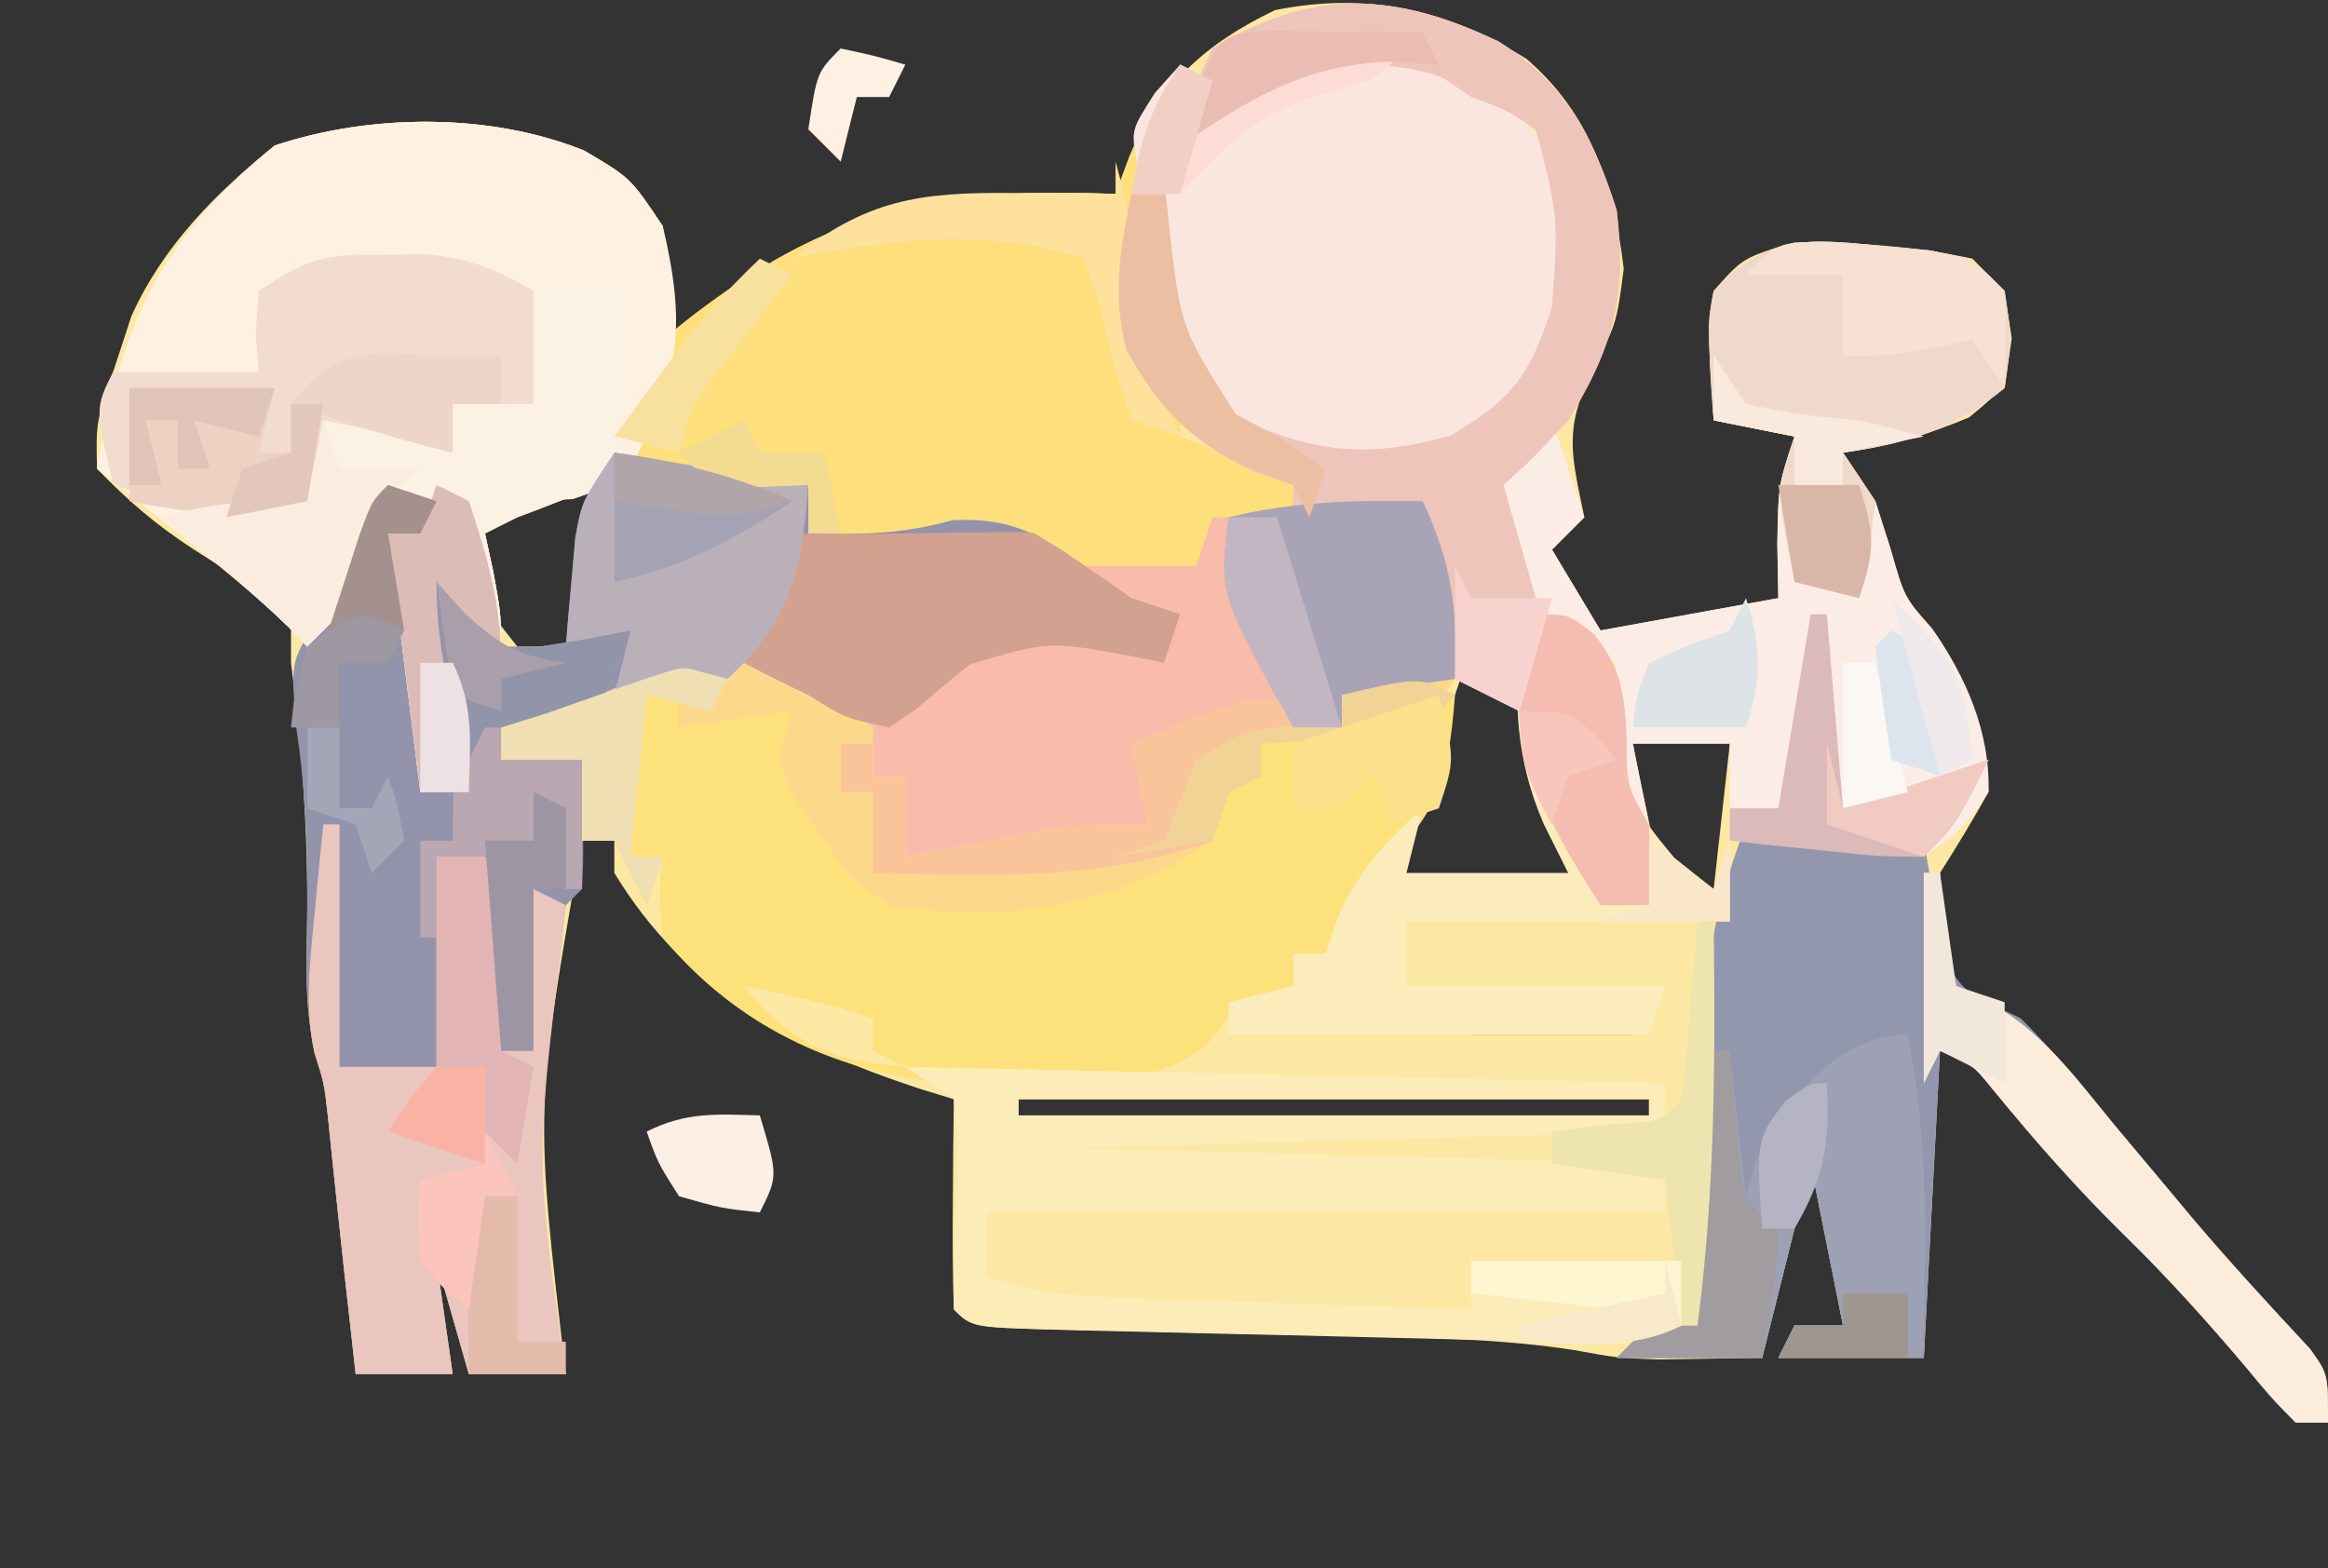 <?xml version="1.0" encoding="UTF-8"?>
<svg version="1.1" xmlns="http://www.w3.org/2000/svg" width="144" height="97">
<rect width="100%" height="100%" fill="#333333" stroke="none"/>
<path d="M0 0 C4.002 3.447 5.4 7.879 6.016 12.984 C5.578 16.359 5.578 16.359 4.016 19.422 C2.282 22.964 2.808 24.593 3.578 28.359 C2.588 29.349 2.588 29.349 1.578 30.359 C2.568 32.009 3.558 33.659 4.578 35.359 C8.208 34.699 11.838 34.039 15.578 33.359 C15.557 32.266 15.537 31.173 15.516 30.047 C15.578 26.359 15.578 26.359 16.578 23.359 C14.928 23.029 13.278 22.699 11.578 22.359 C11.344 19.505 11.171 17.157 11.578 14.359 C13.391 12.297 13.391 12.297 16.578 11.359 C20.309 11.338 23.926 11.577 27.578 12.359 C29.578 14.359 29.578 14.359 30.016 17.297 C29.578 20.359 29.578 20.359 27.391 22.172 C24.752 23.286 22.407 23.955 19.578 24.359 C20.568 25.844 20.568 25.844 21.578 27.359 C21.887 28.329 22.197 29.298 22.516 30.297 C23.372 33.316 23.372 33.316 25.078 35.234 C27.271 38.341 28.311 41.56 28.578 45.359 C27.627 47.055 26.627 48.723 25.578 50.359 C25.483 54.029 25.483 54.029 26.578 57.359 C27.138 57.621 27.697 57.883 28.273 58.152 C31.794 59.996 33.887 62.949 36.391 65.984 C37.454 67.254 38.518 68.524 39.582 69.793 C40.094 70.406 40.606 71.02 41.133 71.652 C43.496 74.445 45.976 77.132 48.469 79.809 C49.578 81.359 49.578 81.359 49.578 84.359 C48.918 84.359 48.258 84.359 47.578 84.359 C46.098 82.855 46.098 82.855 44.391 80.797 C42.027 78.011 39.628 75.351 37.016 72.797 C34.088 69.929 31.435 66.913 28.84 63.742 C27.606 62.224 27.606 62.224 25.578 61.359 C25.248 67.629 24.918 73.899 24.578 80.359 C21.608 80.359 18.638 80.359 15.578 80.359 C15.908 79.699 16.238 79.039 16.578 78.359 C17.568 78.359 18.558 78.359 19.578 78.359 C18.918 75.059 18.258 71.759 17.578 68.359 C16.588 72.319 15.598 76.279 14.578 80.359 C13.217 80.38 11.856 80.401 10.453 80.422 C9.305 80.439 9.305 80.439 8.133 80.457 C5.578 80.359 5.578 80.359 2.918 79.871 C-0.866 79.291 -4.592 79.151 -8.41 79.078 C-9.936 79.04 -11.461 79.003 -12.986 78.965 C-15.374 78.911 -17.762 78.859 -20.15 78.807 C-22.466 78.756 -24.782 78.698 -27.098 78.641 C-27.817 78.627 -28.537 78.613 -29.279 78.599 C-34.309 78.472 -34.309 78.472 -35.422 77.359 C-35.494 75.173 -35.506 72.984 -35.484 70.797 C-35.475 69.599 -35.466 68.402 -35.457 67.168 C-35.445 66.241 -35.434 65.314 -35.422 64.359 C-36.135 64.14 -36.848 63.921 -37.582 63.695 C-45.479 61.081 -51.978 57.678 -56.422 50.359 C-56.422 49.699 -56.422 49.039 -56.422 48.359 C-57.082 48.359 -57.742 48.359 -58.422 48.359 C-61.349 64.982 -61.349 64.982 -59.422 81.359 C-61.402 81.359 -63.382 81.359 -65.422 81.359 C-66.082 79.049 -66.742 76.739 -67.422 74.359 C-67.092 76.669 -66.762 78.979 -66.422 81.359 C-68.402 81.359 -70.382 81.359 -72.422 81.359 C-72.566 80.06 -72.711 78.761 -72.859 77.422 C-72.951 76.605 -73.042 75.787 -73.137 74.945 C-73.322 73.264 -73.502 71.581 -73.676 69.898 C-73.757 69.122 -73.838 68.346 -73.922 67.547 C-73.994 66.839 -74.066 66.131 -74.141 65.402 C-74.372 63.368 -74.372 63.368 -74.953 61.484 C-75.573 58.673 -75.477 56.048 -75.422 53.172 C-75.373 47.793 -75.734 42.689 -76.422 37.359 C-76.422 36.369 -76.422 35.379 -76.422 34.359 C-78.378 32.962 -80.388 31.64 -82.422 30.359 C-84.791 28.812 -86.403 27.427 -88.422 25.359 C-88.484 22.484 -88.484 22.484 -87.422 19.359 C-87.051 18.225 -86.679 17.091 -86.297 15.922 C-84.347 11.588 -81.095 8.315 -77.422 5.359 C-71.508 3.388 -64.131 3.321 -58.297 5.672 C-55.422 7.359 -55.422 7.359 -53.422 10.359 C-53.343 12.691 -53.334 15.028 -53.422 17.359 C-52.926 16.961 -52.429 16.563 -51.918 16.152 C-43.1 9.276 -36.533 7.908 -25.422 8.359 C-24.996 7.205 -24.996 7.205 -24.562 6.027 C-22.664 1.588 -19.874 -0.946 -15.547 -3.016 C-9.816 -4.162 -4.909 -3.051 0 0 Z M-65.422 29.359 C-64.847 33.29 -64.847 33.29 -62.422 36.359 C-61.432 36.359 -60.442 36.359 -59.422 36.359 C-58.762 32.729 -58.102 29.099 -57.422 25.359 C-60.703 25.359 -62.801 27.536 -65.422 29.359 Z M-3.422 36.359 C-3.699 37.191 -3.976 38.022 -4.262 38.879 C-5.648 43.039 -7.035 47.199 -8.422 51.359 C-4.792 51.359 -1.162 51.359 2.578 51.359 C2.908 50.699 3.238 50.039 3.578 49.359 C2.681 47.116 1.687 44.912 0.641 42.734 C-0.208 40.952 -0.208 40.952 -1.074 39.133 C-1.741 37.76 -1.741 37.76 -2.422 36.359 C-2.752 36.359 -3.082 36.359 -3.422 36.359 Z M6.578 42.359 C6.833 43.675 7.107 44.987 7.391 46.297 C7.541 47.028 7.692 47.759 7.848 48.512 C8.089 49.121 8.33 49.731 8.578 50.359 C9.568 50.689 10.558 51.019 11.578 51.359 C11.908 48.389 12.238 45.419 12.578 42.359 C10.598 42.359 8.618 42.359 6.578 42.359 Z M-3.422 59.359 C-3.422 59.689 -3.422 60.019 -3.422 60.359 C-0.122 60.359 3.178 60.359 6.578 60.359 C6.578 60.029 6.578 59.699 6.578 59.359 C3.278 59.359 -0.022 59.359 -3.422 59.359 Z M-31.422 64.359 C-31.422 64.689 -31.422 65.019 -31.422 65.359 C-18.552 65.359 -5.682 65.359 7.578 65.359 C7.578 65.029 7.578 64.699 7.578 64.359 C-5.292 64.359 -18.162 64.359 -31.422 64.359 Z " fill="#FDE8A3" transform="translate(94.422,3.641)"/>
<path d="M0 0 C3.029 1.657 5.283 3.054 7.375 5.812 C8.657 10.3 8.418 13.913 6.75 18.25 C4.507 21.774 3.053 23.459 -1.047 24.539 C-5.267 25.261 -7.438 25.27 -11.375 23.375 C-16.583 18.663 -17.427 14.765 -18 8 C-19.211 13.505 -18.821 16.148 -16 21 C-16 21.66 -16 22.32 -16 23 C-14.824 23.464 -14.824 23.464 -13.625 23.938 C-11 25 -11 25 -9 26 C-9 26.66 -9 27.32 -9 28 C-10.65 28 -12.3 28 -14 28 C-14.33 29.32 -14.66 30.64 -15 32 C-16.438 31.885 -17.876 31.758 -19.312 31.625 C-20.113 31.555 -20.914 31.486 -21.738 31.414 C-24 31 -24 31 -27 29 C-29.197 29.012 -29.197 29.012 -31.5 29.438 C-34.654 29.937 -35.88 30.04 -39 29 C-39 28.01 -39 27.02 -39 26 C-39.866 26.041 -40.733 26.082 -41.625 26.125 C-45.124 25.995 -47.746 25.24 -51 24 C-51.33 24.66 -51.66 25.32 -52 26 C-53.646 26.717 -55.314 27.383 -57 28 C-57.66 28.33 -58.32 28.66 -59 29 C-58.752 30.145 -58.752 30.145 -58.5 31.312 C-58 34 -58 34 -58 37 C-58.99 36.01 -59.98 35.02 -61 34 C-60.67 37.63 -60.34 41.26 -60 45 C-60.99 45 -61.98 45 -63 45 C-63.66 39.72 -64.32 34.44 -65 29 C-64.34 29 -63.68 29 -63 29 C-63 28.34 -63 27.68 -63 27 C-63.99 27.33 -64.98 27.66 -66 28 C-66.717 29.982 -67.383 31.984 -68 34 C-68.66 34.66 -69.32 35.32 -70 36 C-70.388 35.591 -70.776 35.183 -71.176 34.762 C-73.397 32.616 -75.767 30.73 -78.188 28.812 C-79.089 28.097 -79.99 27.382 -80.918 26.645 C-81.605 26.102 -82.292 25.559 -83 25 C-81.64 16.185 -78.995 10.628 -72 5 C-66.086 3.029 -58.709 2.962 -52.875 5.312 C-50 7 -50 7 -48 10 C-47.921 12.332 -47.912 14.668 -48 17 C-47.504 16.602 -47.007 16.203 -46.496 15.793 C-37.679 8.916 -31.111 7.549 -20 8 C-19.711 7.237 -19.422 6.474 -19.125 5.688 C-18 3 -18 3 -16 0 C-15.01 0.495 -15.01 0.495 -14 1 C-14 1.66 -14 2.32 -14 3 C-13.402 2.526 -12.804 2.051 -12.188 1.562 C-7.944 -1.468 -4.953 -1.091 0 0 Z " fill="#FDDF7B" transform="translate(89,4)"/>
<path d="M0 0 C3.125 0.521 6.25 1.042 9.375 1.562 C10.674 1.779 10.674 1.779 12 2 C12 2.99 12 3.98 12 5 C15.179 5.076 17.799 5.057 20.875 4.188 C25.007 3.94 26.866 5.442 30.168 7.773 C32.089 9.177 32.089 9.177 35 10 C34.67 10.99 34.34 11.98 34 13 C33.359 12.87 32.719 12.74 32.059 12.605 C26.853 11.647 26.853 11.647 21.953 13.117 C20.8 14.061 19.655 15.015 18.52 15.98 C18.018 16.317 17.517 16.653 17 17 C14.375 16.375 14.375 16.375 12 15 C8.617 14.154 5.482 13.643 2 14 C1.34 14.495 0.68 14.99 0 15.5 C-2.49 17.368 -3.961 17.253 -7 17 C-7 17.66 -7 18.32 -7 19 C-5.35 19 -3.7 19 -2 19 C-1.902 25.152 -1.902 25.152 -2 27 C-2.33 27.33 -2.66 27.66 -3 28 C-4.263 36.905 -5.869 48.392 -3 57 C-4.98 57 -6.96 57 -9 57 C-9.99 53.535 -9.99 53.535 -11 50 C-10.67 52.31 -10.34 54.62 -10 57 C-11.98 57 -13.96 57 -16 57 C-16.144 55.701 -16.289 54.401 -16.438 53.062 C-16.529 52.245 -16.621 51.428 -16.715 50.586 C-16.9 48.904 -17.08 47.222 -17.254 45.539 C-17.376 44.375 -17.376 44.375 -17.5 43.188 C-17.572 42.48 -17.644 41.772 -17.719 41.043 C-17.951 39.009 -17.951 39.009 -18.531 37.125 C-19.151 34.314 -19.055 31.689 -19 28.812 C-18.95 24.76 -19.069 20.941 -19.688 16.938 C-20 13 -20 13 -18.688 10.812 C-18.131 10.214 -17.574 9.616 -17 9 C-16.536 7.422 -16.536 7.422 -16.062 5.812 C-15.712 4.884 -15.361 3.956 -15 3 C-12.875 2.125 -12.875 2.125 -11 2 C-11.33 2.99 -11.66 3.98 -12 5 C-12.66 5 -13.32 5 -14 5 C-13.67 5.66 -13.34 6.32 -13 7 C-12.77 9.371 -12.589 11.747 -12.438 14.125 C-12.354 15.406 -12.27 16.688 -12.184 18.008 C-12.123 18.995 -12.062 19.983 -12 21 C-11.01 21 -10.02 21 -9 21 C-9.156 20.397 -9.312 19.793 -9.473 19.172 C-9.667 18.373 -9.862 17.573 -10.062 16.75 C-10.26 15.961 -10.457 15.172 -10.66 14.359 C-11.015 11.896 -10.769 10.344 -10 8 C-9.381 8.99 -9.381 8.99 -8.75 10 C-8.172 10.66 -7.595 11.32 -7 12 C-5.68 12 -4.36 12 -3 12 C-2.951 11.385 -2.902 10.77 -2.852 10.137 C-2.777 9.328 -2.702 8.52 -2.625 7.688 C-2.555 6.887 -2.486 6.086 -2.414 5.262 C-2 3 -2 3 0 0 Z " fill="#9393AB" transform="translate(38,28)"/>
<path d="M0 0 C4.068 2.529 5.895 5.94 7.312 10.438 C7.948 15.705 7.106 18.948 4.312 23.438 C2.125 25.812 2.125 25.812 0.312 27.438 C0.973 29.747 1.633 32.057 2.312 34.438 C1.323 34.932 1.323 34.932 0.312 35.438 C-0.677 34.943 -0.677 34.943 -1.688 34.438 C-1.914 35.551 -2.141 36.665 -2.375 37.812 C-3.688 41.438 -3.688 41.438 -5.938 42.875 C-8.929 43.487 -11.642 43.579 -14.688 43.438 C-14.688 44.097 -14.688 44.758 -14.688 45.438 C-15.678 45.932 -15.678 45.932 -16.688 46.438 C-17.017 47.428 -17.348 48.417 -17.688 49.438 C-23.647 53.581 -30.616 54.583 -37.688 53.438 C-40.188 51.75 -40.188 51.75 -41.688 49.438 C-42.286 48.592 -42.884 47.746 -43.5 46.875 C-44.688 44.438 -44.688 44.438 -43.688 41.438 C-47.153 41.932 -47.153 41.932 -50.688 42.438 C-50.688 41.778 -50.688 41.117 -50.688 40.438 C-51.347 40.438 -52.008 40.438 -52.688 40.438 C-53.017 43.737 -53.347 47.038 -53.688 50.438 C-53.028 50.438 -52.367 50.438 -51.688 50.438 C-52.017 51.428 -52.347 52.417 -52.688 53.438 C-53.347 52.117 -54.008 50.797 -54.688 49.438 C-55.347 49.438 -56.008 49.438 -56.688 49.438 C-56.688 47.788 -56.688 46.138 -56.688 44.438 C-58.337 44.438 -59.987 44.438 -61.688 44.438 C-61.688 43.778 -61.688 43.117 -61.688 42.438 C-60.801 42.149 -59.914 41.86 -59 41.562 C-55.787 40.53 -55.787 40.53 -53.188 39.312 C-50.126 38.241 -47.914 38.101 -44.688 38.438 C-43.842 38.974 -42.996 39.51 -42.125 40.062 C-39.758 41.764 -39.758 41.764 -37.125 40.812 C-34.685 39.547 -34.685 39.547 -32.863 37.832 C-30.077 36.047 -28.669 36.282 -25.438 36.75 C-24.545 36.87 -23.653 36.99 -22.734 37.113 C-22.059 37.22 -21.383 37.327 -20.688 37.438 C-20.192 36.447 -20.192 36.447 -19.688 35.438 C-20.894 35.252 -20.894 35.252 -22.125 35.062 C-22.971 34.856 -23.816 34.65 -24.688 34.438 C-25.017 33.778 -25.348 33.117 -25.688 32.438 C-23.378 32.438 -21.067 32.438 -18.688 32.438 C-18.358 31.448 -18.027 30.457 -17.688 29.438 C-16.038 29.438 -14.387 29.438 -12.688 29.438 C-12.688 28.777 -12.688 28.117 -12.688 27.438 C-13.43 27.19 -14.172 26.942 -14.938 26.688 C-18.817 24.924 -20.904 22.817 -23 19.125 C-23.901 15.604 -23.499 12.955 -22.688 9.438 C-22.027 9.107 -21.367 8.777 -20.688 8.438 C-20.601 9.257 -20.515 10.077 -20.426 10.922 C-19.69 17.511 -19.69 17.511 -16.5 23.125 C-11.574 25.424 -8.201 25.866 -2.938 24.375 C0.922 22.074 1.926 20.678 3.312 16.438 C3.707 10.811 3.707 10.811 2.312 5.438 C0.496 4.237 0.496 4.237 -1.688 3.438 C-2.265 3.046 -2.842 2.654 -3.438 2.25 C-6.939 0.986 -10.178 1.476 -13.688 2.438 C-15.915 3.598 -17.689 4.889 -19.688 6.438 C-19.125 3.625 -19.125 3.625 -17.688 0.438 C-11.502 -3.323 -6.395 -3.054 0 0 Z " fill="#FABCAA" transform="translate(92.688,2.562)"/>
<path d="M0 0 C2.875 1.688 2.875 1.688 4.875 4.688 C6.242 10.448 6.048 13.934 3.121 19.129 C1.875 20.688 1.875 20.688 -0.688 21.562 C-1.492 21.604 -2.296 21.645 -3.125 21.688 C-4.115 22.348 -5.105 23.008 -6.125 23.688 C-5.878 24.832 -5.878 24.832 -5.625 26 C-5.125 28.688 -5.125 28.688 -5.125 31.688 C-6.115 30.698 -7.105 29.707 -8.125 28.688 C-7.795 32.318 -7.465 35.947 -7.125 39.688 C-8.115 39.688 -9.105 39.688 -10.125 39.688 C-10.785 34.407 -11.445 29.128 -12.125 23.688 C-11.465 23.688 -10.805 23.688 -10.125 23.688 C-10.125 23.027 -10.125 22.367 -10.125 21.688 C-11.115 22.017 -12.105 22.348 -13.125 22.688 C-13.842 24.67 -14.508 26.672 -15.125 28.688 C-15.785 29.348 -16.445 30.008 -17.125 30.688 C-17.513 30.279 -17.901 29.87 -18.301 29.449 C-20.522 27.304 -22.892 25.418 -25.312 23.5 C-26.214 22.785 -27.115 22.069 -28.043 21.332 C-28.73 20.789 -29.417 20.247 -30.125 19.688 C-28.765 10.873 -26.12 5.316 -19.125 -0.312 C-13.211 -2.284 -5.834 -2.351 0 0 Z " fill="#FEF1E2" transform="translate(36.125,9.312)"/>
<path d="M0 0 C0.66 0 1.32 0 2 0 C2 0.66 2 1.32 2 2 C2.578 1.649 3.155 1.299 3.75 0.938 C6.358 -0.149 7.394 0.069 10 1 C9.752 1.536 9.505 2.072 9.25 2.625 C8.86 6.327 10.791 8.16 13 11 C17.334 13.167 23.652 12.713 28.211 11.328 C29.831 10.603 31.419 9.807 33 9 C33.66 9 34.32 9 35 9 C35.33 7.68 35.66 6.36 36 5 C36.66 5 37.32 5 38 5 C38 4.34 38 3.68 38 3 C38.699 2.867 39.397 2.734 40.117 2.598 C41.482 2.333 41.482 2.333 42.875 2.062 C44.232 1.801 44.232 1.801 45.617 1.535 C48 1.1 48 1.1 50 0 C49.595 5.264 48.941 7.523 45 11 C44.464 11.908 43.928 12.815 43.375 13.75 C42.921 14.492 42.468 15.235 42 16 C41.34 16 40.68 16 40 16 C40 16.66 40 17.32 40 18 C39.103 18.402 39.103 18.402 38.188 18.812 C35.975 19.837 35.975 19.837 34.742 21.523 C30.435 25.174 22.603 24.136 17.238 23.855 C10.802 22.936 5.197 20.059 1 15 C0.758 12.27 0.758 12.27 1 10 C0.34 10 -0.32 10 -1 10 C-1.125 2.25 -1.125 2.25 0 0 Z " fill="#FDE17B" transform="translate(40,43)"/>
<path d="M0 0 C1.054 0.097 2.109 0.193 3.195 0.293 C5.875 0.812 5.875 0.812 7.875 2.812 C8.312 5.75 8.312 5.75 7.875 8.812 C4.782 11.375 1.812 12.25 -2.125 12.812 C-1.135 14.297 -1.135 14.297 -0.125 15.812 C0.339 17.267 0.339 17.267 0.812 18.75 C1.669 21.769 1.669 21.769 3.375 23.688 C5.488 26.681 6.984 30.103 6.875 33.812 C5.301 36.078 5.301 36.078 2.875 37.812 C-0.141 37.984 -0.141 37.984 -3.375 37.562 C-4.453 37.434 -5.53 37.305 -6.641 37.172 C-7.46 37.053 -8.28 36.935 -9.125 36.812 C-9.125 34.833 -9.125 32.852 -9.125 30.812 C-11.105 30.812 -13.085 30.812 -15.125 30.812 C-14.795 32.462 -14.465 34.112 -14.125 35.812 C-14.785 35.483 -15.445 35.153 -16.125 34.812 C-16.976 31.256 -17.294 29.32 -16.125 25.812 C-17.115 25.483 -18.105 25.152 -19.125 24.812 C-19.125 24.152 -19.125 23.492 -19.125 22.812 C-19.785 23.142 -20.445 23.473 -21.125 23.812 C-21.781 26.34 -21.781 26.34 -22.125 28.812 C-23.445 28.152 -24.765 27.492 -26.125 26.812 C-26.125 24.503 -26.125 22.192 -26.125 19.812 C-25.795 20.473 -25.465 21.133 -25.125 21.812 C-24.135 21.812 -23.145 21.812 -22.125 21.812 C-22.785 19.172 -23.445 16.532 -24.125 13.812 C-22.805 12.822 -21.485 11.832 -20.125 10.812 C-19.465 12.793 -18.805 14.773 -18.125 16.812 C-18.785 17.473 -19.445 18.133 -20.125 18.812 C-19.135 20.462 -18.145 22.113 -17.125 23.812 C-11.68 22.823 -11.68 22.823 -6.125 21.812 C-6.146 20.719 -6.166 19.626 -6.188 18.5 C-6.125 14.812 -6.125 14.812 -5.125 11.812 C-7.6 11.318 -7.6 11.318 -10.125 10.812 C-10.516 4.855 -10.516 4.855 -10.125 2.812 C-6.993 -0.59 -4.434 -0.463 0 0 Z " fill="#FBEDE5" transform="translate(116.125,15.188)"/>
<path d="M0 0 C3.029 1.657 5.283 3.054 7.375 5.812 C8.657 10.3 8.418 13.913 6.75 18.25 C4.507 21.774 3.053 23.459 -1.047 24.539 C-5.267 25.261 -7.438 25.27 -11.375 23.375 C-16.628 18.622 -17.353 14.792 -18 8 C-18.247 7.258 -18.495 6.515 -18.75 5.75 C-19 4 -19 4 -17.562 1.75 C-17.047 1.173 -16.531 0.595 -16 0 C-15.34 0.33 -14.68 0.66 -14 1 C-14 1.66 -14 2.32 -14 3 C-13.402 2.526 -12.804 2.051 -12.188 1.562 C-7.944 -1.468 -4.953 -1.091 0 0 Z " fill="#FAE6DF" transform="translate(89,4)"/>
<path d="M0 0 C3.63 0.33 7.26 0.66 11 1 C11.391 3.279 11.781 5.557 12.172 7.836 C13.262 10.684 14.299 10.67 17 12 C19.089 14.079 20.938 16.353 22.812 18.625 C23.876 19.895 24.94 21.165 26.004 22.434 C26.516 23.047 27.028 23.66 27.555 24.292 C29.918 27.085 32.398 29.772 34.891 32.449 C36 34 36 34 36 37 C35.34 37 34.68 37 34 37 C32.52 35.496 32.52 35.496 30.812 33.438 C28.448 30.652 26.05 27.992 23.438 25.438 C20.51 22.57 17.856 19.553 15.262 16.383 C14.028 14.864 14.028 14.864 12 14 C11.67 20.27 11.34 26.54 11 33 C8.03 33 5.06 33 2 33 C2.33 32.34 2.66 31.68 3 31 C3.99 31 4.98 31 6 31 C5.34 27.7 4.68 24.4 4 21 C3.01 24.96 2.02 28.92 1 33 C-1.97 33 -4.94 33 -8 33 C-7.34 32.34 -6.68 31.68 -6 31 C-5.01 31 -4.02 31 -3 31 C-2.98 30.274 -2.96 29.548 -2.94 28.8 C-2.844 25.492 -2.735 22.183 -2.625 18.875 C-2.594 17.733 -2.563 16.591 -2.531 15.414 C-2.473 13.751 -2.473 13.751 -2.414 12.055 C-2.383 11.039 -2.351 10.023 -2.319 8.976 C-1.974 5.758 -1.124 3.026 0 0 Z " fill="#9397AE" transform="translate(108,51)"/>
<path d="M0 0 C4.068 2.529 5.895 5.94 7.312 10.438 C7.948 15.705 7.106 18.948 4.312 23.438 C2.125 25.812 2.125 25.812 0.312 27.438 C0.973 29.747 1.633 32.057 2.312 34.438 C1.323 34.932 1.323 34.932 0.312 35.438 C-0.347 35.108 -1.008 34.778 -1.688 34.438 C-2.018 36.087 -2.348 37.737 -2.688 39.438 C-6.152 39.932 -6.152 39.932 -9.688 40.438 C-9.688 41.097 -9.688 41.758 -9.688 42.438 C-10.678 42.438 -11.668 42.438 -12.688 42.438 C-17.28 34.176 -17.28 34.176 -16.688 29.438 C-15.367 29.438 -14.047 29.438 -12.688 29.438 C-12.688 28.777 -12.688 28.117 -12.688 27.438 C-13.43 27.19 -14.172 26.942 -14.938 26.688 C-18.817 24.924 -20.904 22.817 -23 19.125 C-23.901 15.604 -23.499 12.955 -22.688 9.438 C-22.027 9.107 -21.367 8.777 -20.688 8.438 C-20.601 9.257 -20.515 10.077 -20.426 10.922 C-19.69 17.511 -19.69 17.511 -16.5 23.125 C-11.574 25.424 -8.201 25.866 -2.938 24.375 C0.922 22.074 1.926 20.678 3.312 16.438 C3.707 10.811 3.707 10.811 2.312 5.438 C0.496 4.237 0.496 4.237 -1.688 3.438 C-2.265 3.046 -2.842 2.654 -3.438 2.25 C-6.939 0.986 -10.178 1.476 -13.688 2.438 C-15.915 3.598 -17.689 4.889 -19.688 6.438 C-19.125 3.625 -19.125 3.625 -17.688 0.438 C-11.502 -3.323 -6.395 -3.054 0 0 Z " fill="#EEC5BB" transform="translate(92.688,2.562)"/>
<path d="M0 0 C23.265 0.495 23.265 0.495 47 1 C47 1.99 47 2.98 47 4 C34.79 4.33 22.58 4.66 10 5 C28.315 5.495 28.315 5.495 47 6 C47 6.99 47 7.98 47 9 C33.14 9 19.28 9 5 9 C5 10.32 5 11.64 5 13 C8.239 14.08 10.792 14.204 14.199 14.316 C16.012 14.379 16.012 14.379 17.861 14.443 C19.124 14.483 20.387 14.522 21.688 14.562 C23.599 14.627 23.599 14.627 25.549 14.693 C28.699 14.8 31.849 14.902 35 15 C35 14.01 35 13.02 35 12 C39.29 12 43.58 12 48 12 C48 13.32 48 14.64 48 16 C45.696 17.152 44.49 17.096 41.933 17.038 C40.677 17.012 40.677 17.012 39.395 16.986 C38.49 16.963 37.585 16.939 36.652 16.914 C35.262 16.882 35.262 16.882 33.843 16.85 C31.882 16.803 29.921 16.754 27.96 16.703 C24.947 16.625 21.933 16.558 18.92 16.492 C17.018 16.446 15.117 16.399 13.215 16.352 C12.308 16.332 11.4 16.312 10.466 16.291 C4.115 16.115 4.115 16.115 3 15 C3.009 11.664 3.133 8.338 3.258 5.004 C3.173 4.013 3.088 3.021 3 2 C2.01 1.34 1.02 0.68 0 0 Z M7 2 C7 2.33 7 2.66 7 3 C19.87 3 32.74 3 46 3 C46 2.67 46 2.34 46 2 C33.13 2 20.26 2 7 2 Z " fill="#FCECB8" transform="translate(56,66)"/>
<path d="M0 0 C0.33 0 0.66 0 1 0 C1 4.95 1 9.9 1 15 C2.98 15 4.96 15 7 15 C7 10.71 7 6.42 7 2 C7.99 2 8.98 2 10 2 C10.961 4.882 11.106 6.699 11.062 9.688 C11.053 10.496 11.044 11.304 11.035 12.137 C11.024 12.752 11.012 13.366 11 14 C11.66 14 12.32 14 13 14 C13 10.7 13 7.4 13 4 C13.66 4.33 14.32 4.66 15 5 C14.928 5.704 14.856 6.408 14.781 7.133 C13.123 20.713 13.123 20.713 15 34 C13.02 34 11.04 34 9 34 C8.34 31.69 7.68 29.38 7 27 C7.33 29.31 7.66 31.62 8 34 C6.02 34 4.04 34 2 34 C1.856 32.701 1.711 31.401 1.562 30.062 C1.425 28.837 1.425 28.837 1.285 27.586 C1.1 25.904 0.92 24.222 0.746 22.539 C0.665 21.763 0.584 20.987 0.5 20.188 C0.428 19.48 0.356 18.772 0.281 18.043 C0.054 16.007 0.054 16.007 -0.559 14.129 C-1.157 11.242 -0.849 8.677 -0.562 5.75 C-0.461 4.672 -0.359 3.595 -0.254 2.484 C-0.17 1.665 -0.086 0.845 0 0 Z " fill="#EAC6BE" transform="translate(20,51)"/>
<path d="M0 0 C0.855 -0.005 1.709 -0.01 2.59 -0.016 C5.182 0.263 6.828 0.943 9.062 2.25 C9.062 4.56 9.062 6.87 9.062 9.25 C7.412 9.25 5.763 9.25 4.062 9.25 C4.062 10.24 4.062 11.23 4.062 12.25 C1.396 11.583 -1.271 10.917 -3.938 10.25 C-4.268 11.9 -4.598 13.55 -4.938 15.25 C-9.455 16.619 -12.525 15.721 -16.938 14.25 C-18.062 9.5 -18.062 9.5 -16.938 7.25 C-13.967 7.25 -10.998 7.25 -7.938 7.25 C-7.999 6.466 -8.061 5.683 -8.125 4.875 C-8.063 4.009 -8.001 3.143 -7.938 2.25 C-4.71 0.098 -3.732 -0.022 0 0 Z " fill="#F2DCCF" transform="translate(23.938,15.75)"/>
<path d="M0 0 C1.98 0 3.96 0 6 0 C6.101 4.439 5.998 8.005 4 12 C2.354 12.717 0.686 13.383 -1 14 C-1.99 14.495 -1.99 14.495 -3 15 C-2.752 16.145 -2.752 16.145 -2.5 17.312 C-2 20 -2 20 -2 23 C-2.99 22.01 -3.98 21.02 -5 20 C-4.67 23.63 -4.34 27.26 -4 31 C-4.99 31 -5.98 31 -7 31 C-7.66 25.72 -8.32 20.44 -9 15 C-8.34 15 -7.68 15 -7 15 C-7 14.34 -7 13.68 -7 13 C-7.99 13.33 -8.98 13.66 -10 14 C-10.717 15.982 -11.383 17.984 -12 20 C-12.66 20.66 -13.32 21.32 -14 22 C-14.371 21.608 -14.742 21.216 -15.125 20.812 C-17.633 18.388 -20.306 16.215 -23 14 C-19.927 13.089 -17.199 12.911 -14 13 C-13.67 11.35 -13.34 9.7 -13 8 C-10.237 8.523 -7.674 9.109 -5 10 C-5 9.01 -5 8.02 -5 7 C-3.35 7 -1.7 7 0 7 C0 4.69 0 2.38 0 0 Z " fill="#FCF2E4" transform="translate(33,18)"/>
<path d="M0 0 C3.5 1.812 3.5 1.812 6 4 C6 4.99 6 5.98 6 7 C6.66 7 7.32 7 8 7 C8 8.65 8 10.3 8 12 C8.748 11.856 9.495 11.711 10.266 11.562 C11.25 11.377 12.235 11.191 13.25 11 C14.225 10.814 15.199 10.629 16.203 10.438 C19 10 19 10 23 10 C22.505 7.525 22.505 7.525 22 5 C29.677 1.887 29.677 1.887 32.688 2.938 C33.451 3.288 34.214 3.639 35 4 C35 3.34 35 2.68 35 2 C38.465 1.505 38.465 1.505 42 1 C40 4 40 4 37.617 4.512 C36.712 4.57 35.807 4.628 34.875 4.688 C33.51 4.786 33.51 4.786 32.117 4.887 C31.069 4.943 31.069 4.943 30 5 C30 5.66 30 6.32 30 7 C29.34 7.33 28.68 7.66 28 8 C27.67 8.99 27.34 9.98 27 11 C21.041 15.144 14.071 16.146 7 15 C4.5 13.312 4.5 13.312 3 11 C2.402 10.154 1.804 9.309 1.188 8.438 C0 6 0 6 1 3 C-1.31 3.33 -3.62 3.66 -6 4 C-6 3.34 -6 2.68 -6 2 C-6.66 2 -7.32 2 -8 2 C-8.33 5.3 -8.66 8.6 -9 12 C-8.34 12 -7.68 12 -7 12 C-7.33 12.99 -7.66 13.98 -8 15 C-8.66 13.68 -9.32 12.36 -10 11 C-10.66 11 -11.32 11 -12 11 C-12 9.35 -12 7.7 -12 6 C-13.65 6 -15.3 6 -17 6 C-17 5.34 -17 4.68 -17 4 C-15.608 3.567 -15.608 3.567 -14.188 3.125 C-3.696 -0.578 -3.696 -0.578 0 0 Z " fill="#FCD98A" transform="translate(48,41)"/>
<path d="M0 0 C2 0 2 0 3.602 1.227 C5.333 3.422 5.328 4.612 5.375 7.375 C5.659 11.24 5.91 11.892 8.562 15.062 C9.367 15.702 10.171 16.341 11 17 C11.33 16.01 11.66 15.02 12 14 C12 15.65 12 17.3 12 19 C5.4 19 -1.2 19 -8 19 C-8 20.32 -8 21.64 -8 23 C-2.72 23 2.56 23 8 23 C7.67 23.99 7.34 24.98 7 26 C-1.58 26 -10.16 26 -19 26 C-19 25.34 -19 24.68 -19 24 C-17.68 23.67 -16.36 23.34 -15 23 C-15 22.34 -15 21.68 -15 21 C-14.34 21 -13.68 21 -13 21 C-12.752 20.258 -12.505 19.515 -12.25 18.75 C-10.909 15.799 -9.391 14.152 -7 12 C-7.33 13.32 -7.66 14.64 -8 16 C-4.7 16 -1.4 16 2 16 C1.505 15.01 1.01 14.02 0.5 13 C-1.298 8.843 -1.31 5.494 -1 1 C-0.67 0.67 -0.34 0.34 0 0 Z " fill="#FCECBB" transform="translate(95,38)"/>
<path d="M0 0 C1.054 0.097 2.109 0.193 3.195 0.293 C5.875 0.812 5.875 0.812 7.875 2.812 C8.312 5.75 8.312 5.75 7.875 8.812 C4.782 11.375 1.812 12.25 -2.125 12.812 C-1.135 14.297 -1.135 14.297 -0.125 15.812 C-0.5 19 -0.5 19 -1.125 21.812 C-2.445 21.483 -3.765 21.152 -5.125 20.812 C-6.25 15.188 -6.25 15.188 -5.125 11.812 C-6.775 11.482 -8.425 11.152 -10.125 10.812 C-10.516 4.855 -10.516 4.855 -10.125 2.812 C-6.993 -0.59 -4.434 -0.463 0 0 Z " fill="#EFD9CA" transform="translate(116.125,15.188)"/>
<path d="M0 0 C0.883 4.518 1.106 8.775 1.062 13.375 C1.053 14.62 1.044 15.865 1.035 17.148 C1.024 18.089 1.012 19.03 1 20 C-1.97 20 -4.94 20 -8 20 C-7.67 19.34 -7.34 18.68 -7 18 C-6.01 18 -5.02 18 -4 18 C-4.66 14.7 -5.32 11.4 -6 8 C-6.99 11.96 -7.98 15.92 -9 20 C-11.97 20 -14.94 20 -18 20 C-17.34 19.34 -16.68 18.68 -16 18 C-15.01 18 -14.02 18 -13 18 C-13.012 17.359 -13.023 16.719 -13.035 16.059 C-13.089 10.913 -12.882 6.07 -12 1 C-11.67 1 -11.34 1 -11 1 C-10.67 3.97 -10.34 6.94 -10 10 C-9.794 9.278 -9.588 8.556 -9.375 7.812 C-7.602 4.185 -4.387 0 0 0 Z " fill="#9EA1B4" transform="translate(118,64)"/>
<path d="M0 0 C2.036 1.278 4.041 2.607 6 4 C6.99 4.33 7.98 4.66 9 5 C8.67 5.99 8.34 6.98 8 8 C7.359 7.87 6.719 7.74 6.059 7.605 C0.853 6.647 0.853 6.647 -4.047 8.117 C-5.199 9.06 -6.342 10.013 -7.477 10.977 C-7.979 11.314 -8.482 11.652 -9 12 C-11.688 11.438 -11.688 11.438 -14 10 C-14.763 9.629 -15.526 9.258 -16.312 8.875 C-16.869 8.586 -17.426 8.297 -18 8 C-17.691 7.423 -17.381 6.845 -17.062 6.25 C-16.074 4.157 -15.483 2.255 -15 0 C-13.886 0.021 -12.773 0.041 -11.625 0.062 C-0.516 -0.129 -0.516 -0.129 0 0 Z " fill="#D3A190" transform="translate(64,33)"/>
<path d="M0 0 C3.125 0.521 6.25 1.042 9.375 1.562 C10.674 1.779 10.674 1.779 12 2 C11.593 7.191 10.914 10.412 7 14 C4.375 14.25 4.375 14.25 2 14 C1.01 14.495 1.01 14.495 0 15 C0.33 13.68 0.66 12.36 1 11 C-0.32 11.33 -1.64 11.66 -3 12 C-2.885 10.562 -2.758 9.124 -2.625 7.688 C-2.555 6.887 -2.486 6.086 -2.414 5.262 C-2 3 -2 3 0 0 Z " fill="#BAB0BA" transform="translate(38,28)"/>
<path d="M0 0 C1.802 3.83 2.196 6.781 2 11 C-0.31 11.33 -2.62 11.66 -5 12 C-5 12.66 -5 13.32 -5 14 C-5.99 14 -6.98 14 -8 14 C-12.592 5.738 -12.592 5.738 -12 1 C-7.947 0.018 -4.161 -0.082 0 0 Z " fill="#A8A4B6" transform="translate(88,31)"/>
<path d="M0 0 C0.495 0.681 0.99 1.361 1.5 2.062 C3.743 4.198 3.743 4.198 6.047 4.043 C8.044 3.777 10.025 3.395 12 3 C10.125 7.875 10.125 7.875 9 9 C7.334 9.041 5.666 9.043 4 9 C4 9.66 4 10.32 4 11 C5.65 11 7.3 11 9 11 C9 13.64 9 16.28 9 19 C8.01 19 7.02 19 6 19 C6 22.3 6 25.6 6 29 C5.34 29 4.68 29 4 29 C3.67 25.04 3.34 21.08 3 17 C2.01 17 1.02 17 0 17 C0 18.65 0 20.3 0 22 C-0.33 22 -0.66 22 -1 22 C-1 20.02 -1 18.04 -1 16 C-0.34 16 0.32 16 1 16 C1.111 10.542 0.917 5.385 0 0 Z " fill="#B9A7B1" transform="translate(27,36)"/>
<path d="M0 0 C0.33 0 0.66 0 1 0 C1.083 1.114 1.165 2.228 1.25 3.375 C1.498 4.571 1.745 5.768 2 7 C2.556 7.268 3.111 7.536 3.684 7.812 C7.226 9.628 9.306 12.587 11.812 15.625 C12.876 16.895 13.94 18.165 15.004 19.434 C15.516 20.047 16.028 20.66 16.555 21.292 C18.918 24.085 21.398 26.772 23.891 29.449 C25 31 25 31 25 34 C24.34 34 23.68 34 23 34 C21.52 32.496 21.52 32.496 19.812 30.438 C17.448 27.652 15.05 24.992 12.438 22.438 C9.51 19.57 6.856 16.553 4.262 13.383 C3.028 11.864 3.028 11.864 1 11 C0.67 11.66 0.34 12.32 0 13 C0 8.71 0 4.42 0 0 Z " fill="#FCECDC" transform="translate(119,54)"/>
<path d="M0 0 C-2.495 2.495 -3.673 2.359 -7.125 2.625 C-8.035 2.7 -8.945 2.775 -9.883 2.852 C-10.581 2.901 -11.28 2.95 -12 3 C-12 3.66 -12 4.32 -12 5 C-12.99 5.495 -12.99 5.495 -14 6 C-14.33 6.99 -14.66 7.98 -15 9 C-21.888 11.517 -28.745 11.199 -36 11 C-36 9.35 -36 7.7 -36 6 C-36.66 6 -37.32 6 -38 6 C-38 5.01 -38 4.02 -38 3 C-37.34 3 -36.68 3 -36 3 C-36 3.66 -36 4.32 -36 5 C-35.34 5 -34.68 5 -34 5 C-34 6.65 -34 8.3 -34 10 C-33.252 9.856 -32.505 9.711 -31.734 9.562 C-30.75 9.377 -29.765 9.191 -28.75 9 C-27.775 8.814 -26.801 8.629 -25.797 8.438 C-23 8 -23 8 -19 8 C-19.33 6.35 -19.66 4.7 -20 3 C-12.322 -0.113 -12.322 -0.113 -9.312 0.938 C-8.549 1.288 -7.786 1.639 -7 2 C-7 1.34 -7 0.68 -7 0 C-2.25 -1.125 -2.25 -1.125 0 0 Z " fill="#FAC49A" transform="translate(90,43)"/>
<path d="M0 0 C2 0 2 0 3.586 1.211 C5.341 3.432 5.452 4.825 5.625 7.625 C5.609 10.611 5.609 10.611 7 13 C7.041 14.666 7.043 16.334 7 18 C6.01 18 5.02 18 4 18 C0.193 12.127 -1.756 8.052 -1 1 C-0.67 0.67 -0.34 0.34 0 0 Z " fill="#F5BDB1" transform="translate(95,38)"/>
<path d="M0 0 C2.97 0 5.94 0 9 0 C8.67 1.32 8.34 2.64 8 4 C8.66 4 9.32 4 10 4 C10 3.01 10 2.02 10 1 C10.66 1 11.32 1 12 1 C11.67 2.98 11.34 4.96 11 7 C7.018 8.054 4.018 7.841 0 7 C0 4.69 0 2.38 0 0 Z " fill="#EDD2C3" transform="translate(8,24)"/>
<path d="M0 0 C0.33 0.99 0.66 1.98 1 3 C2.65 3 4.3 3 6 3 C5.546 3.371 5.093 3.743 4.625 4.125 C2.534 6.538 1.963 8.981 1 12 C0.34 12.66 -0.32 13.32 -1 14 C-1.371 13.608 -1.742 13.216 -2.125 12.812 C-4.633 10.388 -7.306 8.215 -10 6 C-6.927 5.089 -4.199 4.911 -1 5 C-0.67 3.35 -0.34 1.7 0 0 Z " fill="#FAECDE" transform="translate(20,26)"/>
<path d="M0 0 C0.33 0 0.66 0 1 0 C1.33 3.96 1.66 7.92 2 12 C4.97 11.01 7.94 10.02 11 9 C9 13 9 13 7 15 C4.18 14.977 4.18 14.977 0.875 14.625 C-0.221 14.514 -1.316 14.403 -2.445 14.289 C-3.288 14.194 -4.131 14.098 -5 14 C-5 13.34 -5 12.68 -5 12 C-4.01 12 -3.02 12 -2 12 C-1.34 8.04 -0.68 4.08 0 0 Z " fill="#DBBAB9" transform="translate(112,38)"/>
<path d="M0 0 C0.78 2.675 1.127 5.145 1.438 7.938 C1.819 11.231 2.582 13.976 4 17 C3.01 16.67 2.02 16.34 1 16 C0.045 13.453 -0.525 10.894 -1.156 8.25 C-1.435 7.508 -1.713 6.765 -2 6 C-7.811 4.063 -14.066 4.783 -20 6 C-15.384 2.339 -12.16 1.88 -6.312 1.938 C-4.543 1.951 -4.543 1.951 -2.738 1.965 C-1.835 1.976 -0.931 1.988 0 2 C0 1.34 0 0.68 0 0 Z " fill="#FDE19D" transform="translate(69,10)"/>
<path d="M0 0 C0.66 0.33 1.32 0.66 2 1 C3.15 4.45 4 7.353 4 11 C3.01 10.01 2.02 9.02 1 8 C1.33 11.63 1.66 15.26 2 19 C1.01 19 0.02 19 -1 19 C-1.66 13.72 -2.32 8.44 -3 3 C-2.34 3 -1.68 3 -1 3 C-0.67 2.01 -0.34 1.02 0 0 Z " fill="#DBBCB6" transform="translate(27,30)"/>
<path d="M0 0 C0.33 0 0.66 0 1 0 C1.049 0.626 1.098 1.253 1.148 1.898 C1.223 2.716 1.298 3.533 1.375 4.375 C1.445 5.187 1.514 5.999 1.586 6.836 C1.829 9.203 1.829 9.203 4 11 C3.967 13.729 3.436 16.297 3 19 C0.03 19 -2.94 19 -6 19 C-5.34 18.34 -4.68 17.68 -4 17 C-3.01 17 -2.02 17 -1 17 C-1.012 16.359 -1.023 15.719 -1.035 15.059 C-1.089 9.913 -0.882 5.07 0 0 Z " fill="#A09C9F" transform="translate(106,65)"/>
<path d="M0 0 C0.99 0 1.98 0 3 0 C3.961 2.882 4.106 4.699 4.062 7.688 C4.053 8.496 4.044 9.304 4.035 10.137 C4.024 10.752 4.012 11.366 4 12 C4.66 12.33 5.32 12.66 6 13 C5.67 14.98 5.34 16.96 5 19 C4.34 18.34 3.68 17.68 3 17 C3 15.68 3 14.36 3 13 C2.01 13 1.02 13 0 13 C0 8.71 0 4.42 0 0 Z " fill="#E3B4B4" transform="translate(27,53)"/>
<path d="M0 0 C1.073 0.098 2.145 0.196 3.25 0.297 C4.322 0.385 5.395 0.472 6.5 0.562 C9.25 1.047 9.25 1.047 11.25 3.047 C11.375 6.172 11.375 6.172 11.25 9.047 C10.59 8.057 9.93 7.067 9.25 6.047 C8.487 6.212 7.724 6.377 6.938 6.547 C4.25 7.047 4.25 7.047 1.25 7.047 C1.25 5.397 1.25 3.747 1.25 2.047 C-0.73 2.047 -2.71 2.047 -4.75 2.047 C-2.75 0.047 -2.75 0.047 0 0 Z " fill="#F6E1D3" transform="translate(112.75,14.953)"/>
<path d="M0 0 C0.33 0 0.66 0 1 0 C1.086 0.82 1.173 1.64 1.262 2.484 C1.955 9.155 1.955 9.155 5.438 14.625 C6.283 15.079 7.129 15.533 8 16 C8.99 16.66 9.98 17.32 11 18 C10.67 18.99 10.34 19.98 10 21 C9.67 20.34 9.34 19.68 9 19 C7.855 18.567 7.855 18.567 6.688 18.125 C2.786 16.492 0.761 14.341 -1.312 10.688 C-2.207 7.19 -1.741 4.504 -1 1 C-0.67 0.67 -0.34 0.34 0 0 Z " fill="#EBBFA1" transform="translate(71,11)"/>
<path d="M0 0 C0.743 1.021 0.743 1.021 1.5 2.062 C3.743 4.198 3.743 4.198 6.047 4.043 C8.044 3.777 10.025 3.395 12 3 C10.125 7.875 10.125 7.875 9 9 C7 9.041 5 9.043 3 9 C2.67 9.66 2.34 10.32 2 11 C0.807 7.123 0 4.084 0 0 Z " fill="#9295A9" transform="translate(27,36)"/>
<path d="M0 0 C0.763 0.206 1.526 0.412 2.312 0.625 C1.982 1.285 1.653 1.945 1.312 2.625 C-0.007 2.295 -1.327 1.965 -2.688 1.625 C-3.018 4.925 -3.348 8.225 -3.688 11.625 C-3.027 11.625 -2.368 11.625 -1.688 11.625 C-2.018 12.615 -2.348 13.605 -2.688 14.625 C-3.348 13.305 -4.008 11.985 -4.688 10.625 C-5.348 10.625 -6.008 10.625 -6.688 10.625 C-6.688 8.975 -6.688 7.325 -6.688 5.625 C-8.338 5.625 -9.988 5.625 -11.688 5.625 C-11.688 4.965 -11.688 4.305 -11.688 3.625 C-10.295 3.192 -10.295 3.192 -8.875 2.75 C-0.776 -0.108 -0.776 -0.108 0 0 Z " fill="#F0DFB2" transform="translate(42.688,41.375)"/>
<path d="M0 0 C0.33 0 0.66 0 1 0 C1.101 8.412 1.101 16.644 0 25 C-0.33 25 -0.66 25 -1 25 C-1.33 22.03 -1.66 19.06 -2 16 C-4.31 15.67 -6.62 15.34 -9 15 C-9 14.34 -9 13.68 -9 13 C-7.866 12.856 -6.731 12.711 -5.562 12.562 C-2.192 12.388 -2.192 12.388 -1 11 C-0.766 9.151 -0.587 7.295 -0.438 5.438 C-0.354 4.426 -0.27 3.414 -0.184 2.371 C-0.123 1.589 -0.062 0.806 0 0 Z " fill="#EEE4AE" transform="translate(105,57)"/>
<path d="M0 0 C3.949 0.551 7.349 1.389 11 3 C7.387 5.408 4.254 7.088 0 8 C0 5.36 0 2.72 0 0 Z " fill="#A5A2B4" transform="translate(38,28)"/>
<path d="M0 0 C0.66 0 1.32 0 2 0 C2.99 0 3.98 0 5 0 C5 0.99 5 1.98 5 3 C4.01 3 3.02 3 2 3 C2 3.99 2 4.98 2 6 C-1.41 5.213 -4.689 4.129 -8 3 C-5.52 -0.133 -3.905 -0.3 0 0 Z " fill="#EDD5C7" transform="translate(26,22)"/>
<path d="M0 0 C-2 2 -2 2 -5.312 2.812 C-9.458 4.148 -11.056 5.892 -14 9 C-14.99 9 -15.98 9 -17 9 C-16.453 5.625 -15.945 3.918 -14 1 C-13.34 1.33 -12.68 1.66 -12 2 C-12 2.66 -12 3.32 -12 4 C-11.402 3.526 -10.804 3.051 -10.188 2.562 C-6.767 0.119 -4.091 -0.111 0 0 Z " fill="#FCDCD4" transform="translate(87,3)"/>
<path d="M0 0 C-2.495 2.495 -3.673 2.359 -7.125 2.625 C-8.035 2.7 -8.945 2.775 -9.883 2.852 C-10.931 2.925 -10.931 2.925 -12 3 C-12 3.66 -12 4.32 -12 5 C-12.99 5.495 -12.99 5.495 -14 6 C-14.33 6.99 -14.66 7.98 -15 9 C-16.98 9.33 -18.96 9.66 -21 10 C-20.01 9.67 -19.02 9.34 -18 9 C-17.319 7.339 -16.653 5.672 -16 4 C-12.565 1.71 -11.015 1.822 -7 2 C-7 1.34 -7 0.68 -7 0 C-2.25 -1.125 -2.25 -1.125 0 0 Z " fill="#F1D395" transform="translate(90,43)"/>
<path d="M0 0 C4.29 0 8.58 0 13 0 C13 1.32 13 2.64 13 4 C9.785 5.607 6.564 5.057 3 5 C3 4.67 3 4.34 3 4 C4.98 3.67 6.96 3.34 9 3 C6.03 2.67 3.06 2.34 0 2 C0 1.34 0 0.68 0 0 Z " fill="#FEF6D0" transform="translate(91,78)"/>
<path d="M0 0 C0.66 0.33 1.32 0.66 2 1 C2 2.65 2 4.3 2 6 C1.34 6 0.68 6 0 6 C0 9.3 0 12.6 0 16 C-0.66 16 -1.32 16 -2 16 C-2.33 11.71 -2.66 7.42 -3 3 C-2.01 3 -1.02 3 0 3 C0 2.01 0 1.02 0 0 Z " fill="#9E95A4" transform="translate(33,49)"/>
<path d="M0 0 C1 4 1 4 0 7 C-0.99 7.33 -1.98 7.66 -3 8 C-3.33 7.01 -3.66 6.02 -4 5 C-4.66 5.66 -5.32 6.32 -6 7 C-6.99 7 -7.98 7 -9 7 C-9 5.68 -9 4.36 -9 3 C-6.03 2.01 -3.06 1.02 0 0 Z " fill="#FCE18D" transform="translate(89,43)"/>
<path d="M0 0 C0.99 0 1.98 0 3 0 C4.32 4.29 5.64 8.58 7 13 C6.01 13 5.02 13 4 13 C-0.592 4.738 -0.592 4.738 0 0 Z " fill="#C2B6C3" transform="translate(76,32)"/>
<path d="M0 0 C0.66 0.33 1.32 0.66 2 1 C2 3.97 2 6.94 2 10 C2.99 10 3.98 10 5 10 C5 10.66 5 11.32 5 12 C3.02 12 1.04 12 -1 12 C-1.027 10.188 -1.046 8.375 -1.062 6.562 C-1.074 5.553 -1.086 4.544 -1.098 3.504 C-1 1 -1 1 0 0 Z " fill="#E4BBAB" transform="translate(30,73)"/>
<path d="M0 0 C1.125 3.75 1.125 3.75 0 6 C-2.375 5.75 -2.375 5.75 -5 5 C-6.312 2.938 -6.312 2.938 -7 1 C-4.537 -0.231 -2.72 -0.072 0 0 Z " fill="#FBEEE2" transform="translate(47,69)"/>
<path d="M0 0 C0.981 3.053 0.981 4.947 0 8 C-2.31 8 -4.62 8 -7 8 C-6.812 6.125 -6.812 6.125 -6 4 C-3.5 2.875 -3.5 2.875 -1 2 C-0.67 1.34 -0.34 0.68 0 0 Z " fill="#DEE3E7" transform="translate(108,37)"/>
<path d="M0 0 C1.65 0 3.3 0 5 0 C5.934 3.01 6.044 3.867 5 7 C3.68 6.67 2.36 6.34 1 6 C0.67 4.02 0.34 2.04 0 0 Z " fill="#D8B7A8" transform="translate(110,30)"/>
<path d="M0 0 C0.33 0 0.66 0 1 0 C1.33 2.31 1.66 4.62 2 7 C2.99 7.33 3.98 7.66 5 8 C5 9.65 5 11.3 5 13 C3.68 12.34 2.36 11.68 1 11 C0.67 11.66 0.34 12.32 0 13 C0 8.71 0 4.42 0 0 Z " fill="#F1E7DB" transform="translate(119,54)"/>
<path d="M0 0 C0.66 0.33 1.32 0.66 2 1 C1.578 1.543 1.157 2.085 0.723 2.645 C0.175 3.36 -0.373 4.075 -0.938 4.812 C-1.483 5.52 -2.028 6.228 -2.59 6.957 C-4.169 9.041 -4.169 9.041 -5 12 C-6.32 11.67 -7.64 11.34 -9 11 C-8.066 9.727 -7.127 8.457 -6.188 7.188 C-5.665 6.48 -5.143 5.772 -4.605 5.043 C-3.169 3.215 -1.682 1.601 0 0 Z " fill="#F8E19E" transform="translate(47,16)"/>
<path d="M0 0 C1.653 0.017 1.653 0.017 3.34 0.035 C4.997 0.049 4.997 0.049 6.688 0.062 C7.542 0.074 8.397 0.086 9.277 0.098 C9.607 0.758 9.937 1.418 10.277 2.098 C9.246 2.036 8.215 1.974 7.152 1.91 C1.82 2.168 -1.36 4.189 -5.723 7.098 C-3.497 0.125 -3.497 0.125 0 0 Z " fill="#EABDB4" transform="translate(78.723,1.902)"/>
<path d="M0 0 C0.33 1.32 0.66 2.64 1 4 C3.97 3.01 6.94 2.02 10 1 C8 5 8 5 6 7 C4.02 6.34 2.04 5.68 0 5 C0 3.35 0 1.7 0 0 Z " fill="#F1CBC2" transform="translate(113,46)"/>
<path d="M0 0 C0.99 0.33 1.98 0.66 3 1 C2.67 1.66 2.34 2.32 2 3 C1.34 3 0.68 3 0 3 C0.33 4.98 0.66 6.96 1 9 C-0.65 9.33 -2.3 9.66 -4 10 C-3.524 8.52 -3.044 7.041 -2.562 5.562 C-2.296 4.739 -2.029 3.915 -1.754 3.066 C-1 1 -1 1 0 0 Z " fill="#A4908C" transform="translate(24,30)"/>
<path d="M0 0 C2.97 0 5.94 0 9 0 C8.67 0.99 8.34 1.98 8 3 C6.68 2.67 5.36 2.34 4 2 C4.33 2.99 4.66 3.98 5 5 C4.34 5 3.68 5 3 5 C3 4.01 3 3.02 3 2 C2.34 2 1.68 2 1 2 C1.33 3.32 1.66 4.64 2 6 C1.34 6 0.68 6 0 6 C0 4.02 0 2.04 0 0 Z " fill="#DFC4B7" transform="translate(8,24)"/>
<path d="M0 0 C0.66 0 1.32 0 2 0 C2.66 2.64 3.32 5.28 4 8 C2.68 8.33 1.36 8.66 0 9 C0 6.03 0 3.06 0 0 Z " fill="#FBF7F4" transform="translate(114,41)"/>
<path d="M0 0 C0.99 1.485 0.99 1.485 2 3 C5.403 3.677 5.403 3.677 9 4 C10.339 4.309 11.677 4.629 13 5 C11.35 5.33 9.7 5.66 8 6 C8 6.66 8 7.32 8 8 C7.01 8 6.02 8 5 8 C5 7.01 5 6.02 5 5 C3.35 4.67 1.7 4.34 0 4 C0 2.68 0 1.36 0 0 Z " fill="#FAE9DD" transform="translate(106,22)"/>
<path d="M0 0 C0.33 0.66 0.66 1.32 1 2 C2.32 2 3.64 2 5 2 C5.33 3.65 5.66 5.3 6 7 C5.34 7 4.68 7 4 7 C4 6.01 4 5.02 4 4 C3.051 4.041 2.103 4.082 1.125 4.125 C-2 4 -2 4 -4 2 C-2.68 1.34 -1.36 0.68 0 0 Z " fill="#F3DB92" transform="translate(46,26)"/>
<path d="M0 0 C0.66 1.32 1.32 2.64 2 4 C1.34 4 0.68 4 0 4 C-0.33 6.31 -0.66 8.62 -1 11 C-2.5 9.812 -2.5 9.812 -4 8 C-4.188 5.312 -4.188 5.312 -4 3 C-2.68 2.67 -1.36 2.34 0 2 C0 1.34 0 0.68 0 0 Z " fill="#FBC5BE" transform="translate(30,70)"/>
<path d="M0 0 C0.99 0 1.98 0 3 0 C3 1.98 3 3.96 3 6 C1.02 5.34 -0.96 4.68 -3 4 C-1.688 2 -1.688 2 0 0 Z " fill="#F9B3A5" transform="translate(27,66)"/>
<path d="M0 0 C0.66 0.33 1.32 0.66 2 1 C2.594 3.649 2.742 6.292 3 9 C2.01 8.67 1.02 8.34 0 8 C-0.381 5.674 -0.713 3.339 -1 1 C-0.67 0.67 -0.34 0.34 0 0 Z " fill="#DCE5EE" transform="translate(117,39)"/>
<path d="M0 0 C0.33 0.66 0.66 1.32 1 2 C2.65 2 4.3 2 6 2 C5.34 4.31 4.68 6.62 4 9 C2.68 8.34 1.36 7.68 0 7 C0 4.69 0 2.38 0 0 Z " fill="#F8D2CF" transform="translate(90,35)"/>
<path d="M0 0 C1.32 0 2.64 0 4 0 C4 1.32 4 2.64 4 4 C1.36 4 -1.28 4 -4 4 C-3.67 3.34 -3.34 2.68 -3 2 C-2.01 2 -1.02 2 0 2 C0 1.34 0 0.68 0 0 Z " fill="#A09690" transform="translate(114,80)"/>
<path d="M0 0 C0.66 0 1.32 0 2 0 C2 1.65 2 3.3 2 5 C2.66 5 3.32 5 4 5 C4.33 4.34 4.66 3.68 5 3 C5.625 4.875 5.625 4.875 6 7 C5.34 7.66 4.68 8.32 4 9 C3.67 8.01 3.34 7.02 3 6 C2.01 5.67 1.02 5.34 0 5 C0 3.35 0 1.7 0 0 Z " fill="#A5A5B8" transform="translate(19,45)"/>
<path d="M0 0 C0.578 0.639 1.155 1.279 1.75 1.938 C3.981 3.982 5.074 4.582 8 5 C6.68 5.33 5.36 5.66 4 6 C4 6.66 4 7.32 4 8 C3.01 7.67 2.02 7.34 1 7 C0.67 4.69 0.34 2.38 0 0 Z " fill="#A89FAB" transform="translate(27,36)"/>
<path d="M0 0 C2.763 0.523 5.326 1.109 8 2 C8 2.66 8 3.32 8 4 C8.66 4.33 9.32 4.66 10 5 C5.248 4.568 3.08 3.672 0 0 Z " fill="#FDE8A4" transform="translate(46,61)"/>
<path d="M0 0 C-0.33 0.66 -0.66 1.32 -1 2 C-1.99 2 -2.98 2 -4 2 C-4 3.32 -4 4.64 -4 6 C-4.99 6 -5.98 6 -7 6 C-6.75 3.625 -6.75 3.625 -6 1 C-2.693 -1.347 -2.693 -1.347 0 0 Z " fill="#9D98A1" transform="translate(25,39)"/>
<path d="M0 0 C0.66 0 1.32 0 2 0 C3.354 2.709 3.065 5.009 3 8 C2.01 8 1.02 8 0 8 C0 5.36 0 2.72 0 0 Z " fill="#EEE1E4" transform="translate(26,41)"/>
<path d="M0 0 C2.062 0.438 2.062 0.438 4 1 C3.67 1.66 3.34 2.32 3 3 C2.34 3 1.68 3 1 3 C0.67 4.32 0.34 5.64 0 7 C-0.66 6.34 -1.32 5.68 -2 5 C-1.464 1.464 -1.464 1.464 0 0 Z " fill="#FEF0E3" transform="translate(52,3)"/>
<path d="M0 0 C0.201 3.625 -0.142 5.865 -2 9 C-2.66 9 -3.32 9 -4 9 C-4.368 3.48 -4.368 3.48 -2.562 1.125 C-1 0 -1 0 0 0 Z " fill="#B5B4C4" transform="translate(113,67)"/>
<path d="M0 0 C0.66 0 1.32 0 2 0 C1.67 1.98 1.34 3.96 1 6 C-0.65 6.33 -2.3 6.66 -4 7 C-3.67 6.01 -3.34 5.02 -3 4 C-2.01 3.67 -1.02 3.34 0 3 C0 2.01 0 1.02 0 0 Z " fill="#E2C7BA" transform="translate(18,25)"/>
<path d="M0 0 C1.32 0.99 2.64 1.98 4 3 C4.33 2.01 4.66 1.02 5 0 C5 1.65 5 3.3 5 5 C2.36 5 -0.28 5 -3 5 C-2.01 4.67 -1.02 4.34 0 4 C0 2.68 0 1.36 0 0 Z " fill="#FAE6C8" transform="translate(102,52)"/>
<path d="M0 0 C3 0 3 0 4.688 1.5 C5.121 1.995 5.554 2.49 6 3 C5.01 3.33 4.02 3.66 3 4 C2.67 4.99 2.34 5.98 2 7 C0.539 4.353 0 3.106 0 0 Z " fill="#F8C6BA" transform="translate(94,44)"/>
<path d="M0 0 C4.037 4.037 4.521 4.732 5 10 C4.01 10.495 4.01 10.495 3 11 C2.01 7.37 1.02 3.74 0 0 Z " fill="#F0E9EB" transform="translate(117,37)"/>
<path d="M0 0 C0.66 0.33 1.32 0.66 2 1 C1.34 3.31 0.68 5.62 0 8 C-0.99 8 -1.98 8 -3 8 C-2.453 4.625 -1.945 2.918 0 0 Z " fill="#F2CFC4" transform="translate(73,4)"/>
<path d="M0 0 C3.949 0.551 7.349 1.389 11 3 C8.005 3.998 6.827 4.007 3.812 3.562 C2.554 3.377 1.296 3.191 0 3 C0 2.01 0 1.02 0 0 Z " fill="#B0A6AA" transform="translate(38,28)"/>
<path d="M0 0 C0.33 1.32 0.66 2.64 1 4 C-2.215 5.607 -5.436 5.057 -9 5 C-9 4.67 -9 4.34 -9 4 C-6.03 3.34 -3.06 2.68 0 2 C0 1.34 0 0.68 0 0 Z " fill="#F8E9C9" transform="translate(103,78)"/>
</svg>
